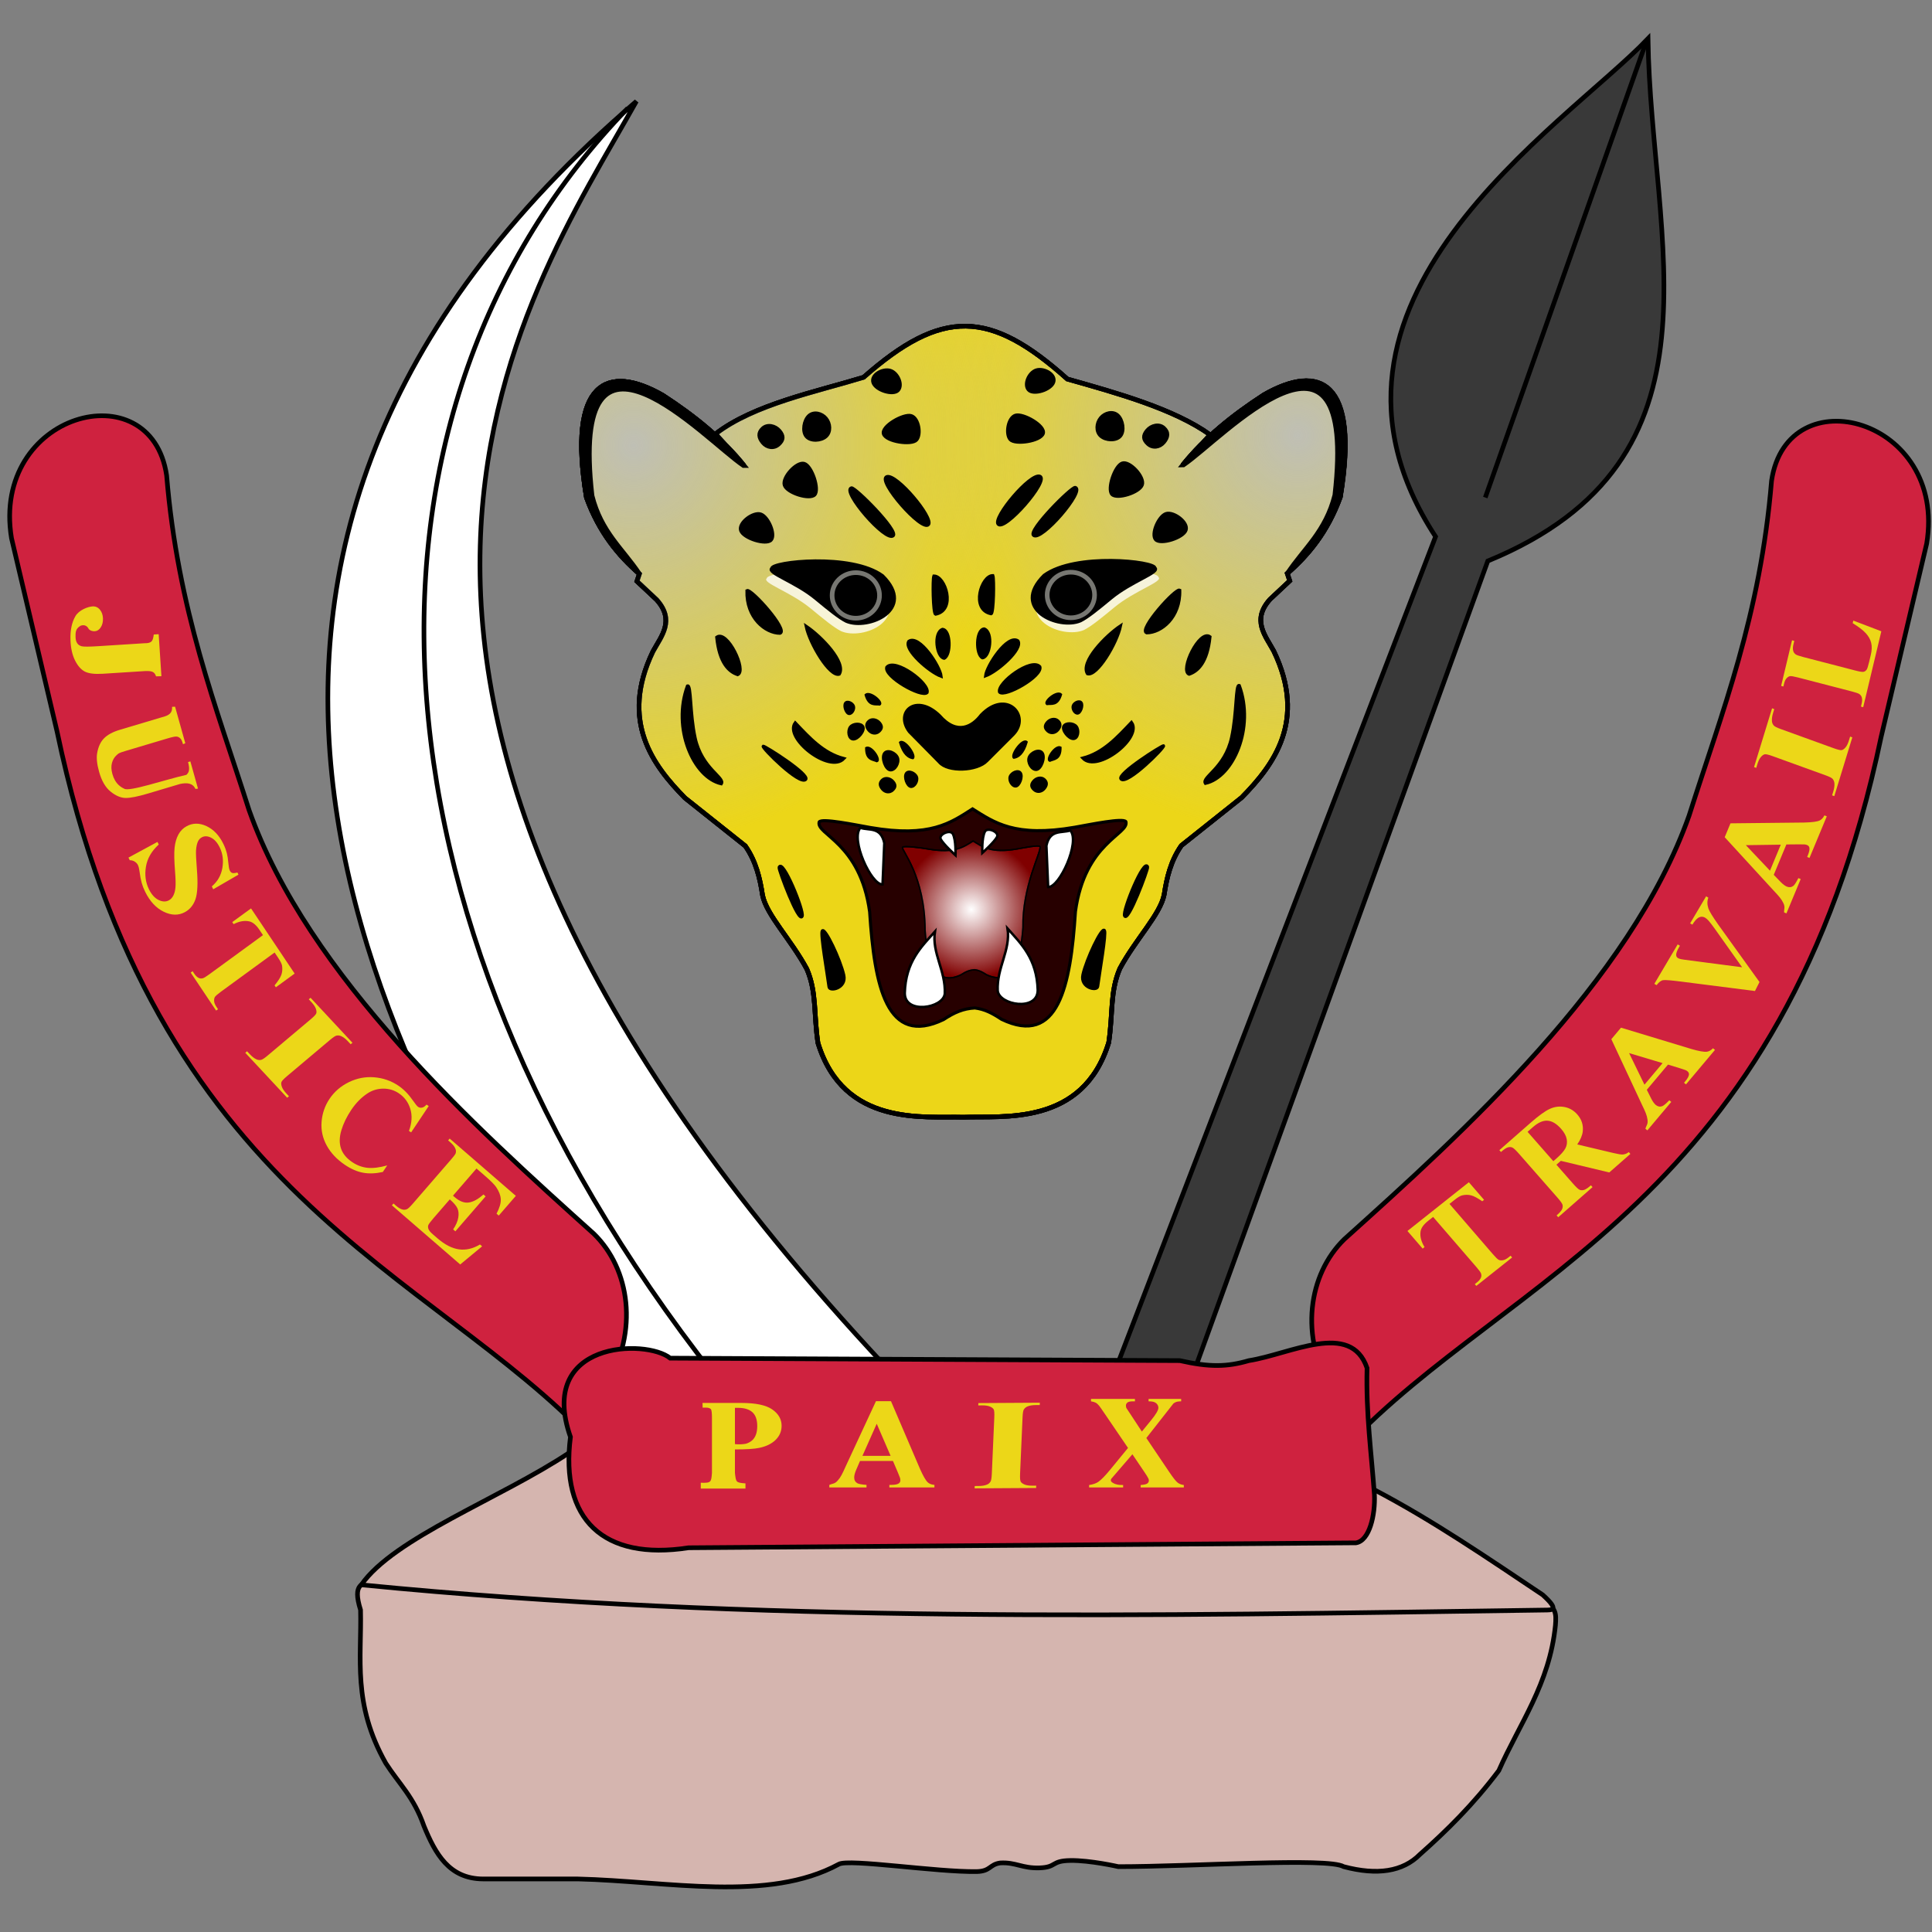 <svg width="300" height="300" viewBox="0 0 300 300" fill="none" xmlns="http://www.w3.org/2000/svg">
<rect x="0" y="0" width="300" height="300" fill="#808080" stroke="none"/>
<path fill-rule="evenodd" clip-rule="evenodd" d="M172.625 214.187L222.914 83.326C199.153 46.916 242.952 19.577 255.9 6C256.331 37.588 269.356 71.345 231.025 87.112L183.981 216.89L172.625 214.187Z" fill="#393939" stroke="black" stroke-width="0.721"/>
<path fill-rule="evenodd" clip-rule="evenodd" d="M57.8 245.307C74.72 243.618 90.849 244.299 107.316 243.969C120.763 243.481 134.209 245.931 147.656 247.028C159.891 247.881 172.127 246.402 184.363 246.072L216.481 247.792L238.467 248.748C241.823 248.958 241.649 250.68 241.526 252.381C240.603 261.508 235.943 267.645 232.732 274.94C228.801 280.165 224.679 284.236 220.496 287.941C217.831 290.635 213.857 291.236 208.643 289.852C206.21 288.4 185.318 289.852 173.656 289.852C173.656 289.852 169.259 288.849 166.2 288.897C163.141 288.944 164.145 289.948 161.421 290.044C158.696 290.139 157.74 289.136 155.303 289.279C153.63 289.518 153.821 290.569 151.67 290.617C145.468 290.724 131.793 288.593 130.258 289.47C119.258 295.448 103.767 292.098 89.727 291.764H75.006C69.719 291.73 67.603 287.844 65.83 283.543C64.271 279.044 61.914 276.936 59.903 273.793C54.702 264.561 56.168 257.551 55.984 249.991C54.672 245.806 56.362 245.977 57.8 245.307Z" fill="#D5B5AF" stroke="black" stroke-width="0.721"/>
<path fill-rule="evenodd" clip-rule="evenodd" d="M56.102 246.091C61.168 238.803 77.683 232.687 88.344 225.61L213.323 231.288C222.559 236.123 231.007 241.944 239.549 247.645C242.271 250.109 240.948 249.998 239.82 250.011C178.58 250.897 117.341 252.135 56.102 246.091Z" fill="#D5B5AF" stroke="black" stroke-width="0.721"/>
<path fill-rule="evenodd" clip-rule="evenodd" d="M139.913 214.728C37.428 106.96 81.764 46.297 98.817 15.733C17.342 85.629 55.573 164.469 97.735 222.839L139.913 214.728Z" fill="white" stroke="black" stroke-width="0.721"/>
<path d="M97.468 16.815C52.703 63.015 53.896 140.972 110.987 213.646" stroke="black" stroke-width="0.721"/>
<path fill-rule="evenodd" clip-rule="evenodd" d="M94.126 215.1C99.224 206.716 97.81 197.039 92.214 191.585C73.891 175.108 47.827 151.622 38.683 125.818C33.562 109.699 27.61 94.769 25.873 73.817C23.452 57.438 -1.42 64.099 1.785 83.567L8.858 113.583C24.056 186.062 66.841 197.124 91.831 223.703L94.126 215.1Z" fill="#CF223F" stroke="black" stroke-width="0.721"/>
<path d="M24.64 98.478L25.064 105.001L24.233 105.023C23.989 104.301 23.597 104.171 22.562 104.201L15.995 104.619C14.71 104.7 13.769 104.588 13.173 104.281C12.577 103.973 12.068 103.393 11.644 102.539C11.221 101.686 10.987 100.641 10.943 99.405C10.89 97.895 11.143 96.655 11.704 95.686C12.264 94.717 13.647 94.209 14.366 94.163C14.827 94.134 15.208 94.3 15.508 94.662C15.809 95.023 15.969 95.477 15.988 96.025C16.007 96.563 15.895 97.024 15.65 97.407C15.406 97.79 15.096 97.993 14.72 98.017C14.536 98.029 14.373 98.008 14.233 97.955C14.165 97.924 13.892 97.881 13.718 97.57C13.321 96.857 12.563 97.095 12.393 97.242C11.738 97.669 11.716 98.202 11.73 98.943C11.743 99.323 11.827 99.632 11.981 99.87C12.135 100.108 12.367 100.268 12.677 100.35C12.987 100.432 13.841 100.428 15.239 100.339L22.409 99.883C23.622 99.901 23.747 99.492 23.875 98.525L24.64 98.478Z" fill="#ECD718"/>
<path d="M27.187 109.737L28.773 115.409L28.418 115.56C28.27 115.031 28.163 114.827 28 114.662C27.838 114.496 27.651 114.399 27.44 114.372C27.228 114.344 26.747 114.442 25.995 114.667L19.537 116.593C18.357 116.945 18.414 116.984 18.083 117.282C17.752 117.58 17.518 117.978 17.384 118.475C17.249 118.973 17.271 119.543 17.451 120.186C17.657 120.923 17.993 121.503 18.459 121.926C18.707 122.152 18.979 122.33 19.276 122.461C19.965 123.019 25.721 121.032 28.944 120.318C29.161 120.115 29.291 119.902 29.334 119.679C29.399 119.333 29.355 118.885 29.201 118.336L29.561 118.229L30.744 122.458L30.348 122.504C29.939 121.606 29.064 121.5 27.969 121.73L22.96 123.224C21.411 123.686 20.263 123.914 19.516 123.908C18.77 123.902 17.994 123.577 17.189 122.932C16.383 122.287 15.783 121.258 15.388 119.844C15.058 118.666 14.956 117.709 15.081 116.975C15.251 115.974 15.609 115.196 16.157 114.641C16.704 114.086 17.525 113.645 18.621 113.318L25.079 111.392C26.311 111.094 26.781 110.689 26.721 109.755L27.187 109.737Z" fill="#ECD718"/>
<path d="M37.029 135.815L33.112 138.087L32.892 137.637C33.784 136.885 34.33 135.93 34.529 134.771C34.729 133.612 34.591 132.55 34.117 131.584C33.751 130.837 33.301 130.333 32.768 130.071C32.235 129.808 31.76 129.79 31.344 130.015C31.08 130.158 30.883 130.362 30.754 130.626C30.582 130.988 30.477 131.475 30.437 132.09C30.412 132.538 30.459 133.518 30.576 135.028C30.745 137.141 30.674 138.666 30.362 139.604C30.047 140.534 29.496 141.211 28.71 141.636C27.714 142.176 26.618 142.155 25.424 141.575C24.23 140.994 23.267 139.957 22.535 138.464C22.305 137.996 22.125 137.533 21.997 137.074C21.869 136.616 21.756 136.015 21.658 135.272C21.603 134.857 21.52 134.536 21.408 134.309C21.315 134.119 21.157 133.95 20.936 133.801C20.715 133.652 20.451 133.577 20.146 133.575L19.947 133.169L24.45 130.732L24.649 131.138C23.541 132.146 22.879 133.289 22.664 134.567C22.45 135.846 22.602 137.015 23.123 138.076C23.525 138.896 24.025 139.452 24.621 139.745C25.218 140.038 25.753 140.056 26.228 139.799C26.509 139.647 26.736 139.406 26.909 139.076C27.081 138.747 27.192 138.328 27.243 137.819C27.294 137.31 27.273 136.469 27.18 135.297C27.049 133.655 27.026 132.436 27.11 131.64C27.195 130.844 27.39 130.162 27.698 129.593C28.004 129.024 28.436 128.588 28.993 128.287C29.943 127.773 30.966 127.77 32.062 128.279C33.157 128.788 34.03 129.705 34.68 131.029C34.917 131.512 35.1 132.006 35.229 132.51C35.327 132.892 35.402 133.382 35.454 133.979C35.506 134.576 35.58 134.973 35.677 135.171C35.771 135.361 35.891 135.486 36.039 135.545C36.187 135.604 36.462 135.584 36.867 135.485L37.029 135.815Z" fill="#ECD718"/>
<path d="M45.751 151.177L42.835 153.306L42.635 153.006C43.189 152.338 43.541 151.788 43.691 151.358C43.84 150.927 43.876 150.46 43.799 149.955C43.753 149.675 43.555 149.272 43.203 148.746L42.641 147.907L34.33 153.975C33.779 154.377 33.456 154.66 33.361 154.824C33.266 154.988 33.229 155.201 33.25 155.462C33.27 155.723 33.388 156.014 33.603 156.335L33.853 156.709L33.559 156.924L29.613 151.025L29.907 150.81L30.157 151.184C30.375 151.511 30.607 151.733 30.852 151.852C31.022 151.941 31.225 151.962 31.461 151.914C31.629 151.882 31.983 151.669 32.523 151.274L40.834 145.207L40.29 144.392C39.782 143.633 39.26 143.194 38.723 143.075C37.971 142.907 37.156 143.049 36.276 143.501L36.064 143.186L38.98 141.057L45.751 151.177Z" fill="#ECD718"/>
<path d="M44.868 170.224L44.592 170.457L38.086 163.473L38.363 163.24L38.776 163.683C39.137 164.071 39.48 164.338 39.805 164.487C40.033 164.599 40.275 164.629 40.53 164.578C40.717 164.55 41.065 164.322 41.573 163.893L48.241 158.277C48.759 157.84 49.05 157.531 49.112 157.35C49.174 157.169 49.151 156.927 49.044 156.625C48.936 156.323 48.708 155.985 48.359 155.611L47.946 155.168L48.223 154.935L54.728 161.919L54.452 162.152L54.039 161.708C53.678 161.321 53.335 161.053 53.01 160.905C52.781 160.793 52.536 160.759 52.275 160.803C52.088 160.832 51.74 161.06 51.232 161.488L44.565 167.105C44.046 167.541 43.757 167.852 43.698 168.037C43.639 168.221 43.663 168.464 43.771 168.766C43.879 169.068 44.107 169.406 44.456 169.781L44.868 170.224Z" fill="#ECD718"/>
<path d="M66.571 171.749L63.84 175.837L63.502 175.61C63.96 174.372 64.032 173.236 63.718 172.202C63.404 171.168 62.808 170.356 61.93 169.766C61.196 169.273 60.381 169.032 59.486 169.044C58.59 169.056 57.773 169.309 57.032 169.803C56.083 170.434 55.251 171.286 54.534 172.358C53.829 173.414 53.32 174.464 53.007 175.51C52.694 176.555 52.672 177.49 52.942 178.314C53.212 179.138 53.798 179.853 54.7 180.459C55.44 180.956 56.226 181.248 57.058 181.337C57.891 181.426 58.913 181.302 60.126 180.966L59.446 181.983C58.326 182.231 57.306 182.27 56.385 182.101C55.464 181.932 54.526 181.527 53.573 180.886C52.319 180.044 51.373 179.043 50.736 177.884C50.099 176.726 49.832 175.496 49.935 174.196C50.037 172.895 50.445 171.712 51.157 170.645C51.909 169.52 52.915 168.65 54.175 168.035C55.436 167.42 56.751 167.169 58.12 167.282C59.488 167.395 60.733 167.828 61.855 168.581C62.681 169.136 63.434 169.902 64.112 170.879C64.505 171.445 64.773 171.776 64.918 171.873C65.103 171.998 65.308 172.037 65.535 171.992C65.762 171.947 65.995 171.79 66.233 171.522L66.571 171.749Z" fill="#ECD718"/>
<path d="M73.991 181.446L70.338 185.665L70.582 185.876C71.361 186.55 72.103 186.832 72.811 186.722C73.518 186.613 74.268 186.197 75.062 185.476L75.406 185.773L70.707 191.2L70.364 190.902C70.803 190.248 71.07 189.632 71.164 189.054C71.258 188.476 71.207 187.989 71.012 187.592C70.817 187.196 70.427 186.744 69.842 186.238L67.314 189.157C66.82 189.728 66.546 190.102 66.493 190.279C66.44 190.456 66.457 190.653 66.543 190.87C66.629 191.088 66.847 191.348 67.197 191.651L67.93 192.286C69.077 193.278 70.189 193.849 71.269 193.999C72.347 194.149 73.435 193.896 74.531 193.24L74.865 193.53L71.461 196.346L60.855 187.162L61.1 186.879L61.507 187.232C61.863 187.54 62.196 187.735 62.505 187.816C62.724 187.88 62.951 187.862 63.185 187.762C63.357 187.698 63.669 187.405 64.118 186.886L70.021 180.068C70.427 179.599 70.661 179.298 70.724 179.165C70.818 178.935 70.826 178.701 70.746 178.463C70.641 178.122 70.389 177.779 69.99 177.434L69.583 177.081L69.828 176.798L80.1 185.692L77.446 188.757L77.102 188.459C77.576 187.559 77.795 186.808 77.761 186.208C77.727 185.608 77.486 184.98 77.039 184.326C76.781 183.942 76.187 183.347 75.258 182.543L73.991 181.446Z" fill="#ECD718"/>
<path fill-rule="evenodd" clip-rule="evenodd" d="M206.834 215.94C201.736 207.555 203.15 197.879 208.746 192.425C227.068 175.948 253.133 152.462 262.277 126.658C267.397 110.539 273.349 95.609 275.086 74.656C277.507 58.277 302.38 64.939 299.175 84.407L292.101 114.422C276.904 186.902 234.118 197.964 209.128 224.543L206.834 215.94Z" fill="#CF223F" stroke="black" stroke-width="0.721"/>
<path d="M228.083 183.576L230.442 186.309L230.16 186.533C229.449 186.035 228.872 185.729 228.431 185.615C227.989 185.501 227.521 185.503 227.024 185.621C226.749 185.69 226.363 185.92 225.867 186.314L225.077 186.942L231.8 194.732C232.246 195.248 232.554 195.547 232.726 195.629C232.897 195.71 233.112 195.73 233.37 195.688C233.629 195.646 233.909 195.505 234.212 195.264L234.564 194.985L234.802 195.26L229.244 199.674L229.006 199.398L229.358 199.118C229.666 198.874 229.869 198.625 229.967 198.371C230.043 198.194 230.047 197.99 229.979 197.759C229.934 197.594 229.693 197.259 229.256 196.752L222.532 188.962L221.765 189.571C221.05 190.139 220.655 190.695 220.58 191.24C220.473 192.003 220.681 192.804 221.203 193.645L220.906 193.881L218.547 191.147L228.083 183.576Z" fill="#ECD718"/>
<path d="M277.388 131.128L275.427 135.845L276.494 136.947C276.85 137.311 277.17 137.552 277.452 137.669C277.827 137.825 278.165 137.789 278.468 137.56C278.647 137.427 278.907 137.023 279.249 136.349L279.613 136.5L277.398 141.829L277.033 141.678C277.01 141.119 277.233 140.896 276.929 140.248C276.625 139.6 276.219 139.144 275.39 138.268L267.812 130.003L268.709 127.846L280.121 127.724C281.349 127.696 282.159 127.59 282.551 127.407C282.848 127.268 283.097 127.002 283.299 126.609L283.663 126.76L280.977 133.221L280.613 133.069L280.723 132.803C280.939 132.285 281.018 131.89 280.961 131.62C280.916 131.432 280.795 131.297 280.598 131.215C280.48 131.166 280.35 131.135 280.209 131.123C280.145 131.111 279.857 131.107 279.348 131.111L277.388 131.128ZM276.52 131.16L271.094 131.237L274.842 135.198L276.52 131.16Z" fill="#ECD718"/>
<path d="M259.004 165.311L255.716 169.222L256.403 170.594C256.634 171.048 256.867 171.374 257.101 171.57C257.411 171.831 257.745 171.898 258.102 171.771C258.313 171.697 258.682 171.39 259.211 170.85L259.513 171.104L255.8 175.522L255.498 175.268C255.643 174.728 255.922 174.582 255.827 173.873C255.732 173.164 255.482 172.607 254.954 171.522L250.207 161.364L251.709 159.576L262.631 162.885C263.812 163.227 264.616 163.369 265.045 163.312C265.37 163.269 265.687 163.09 265.998 162.775L266.3 163.029L261.798 168.385L261.496 168.131L261.682 167.911C262.043 167.481 262.237 167.128 262.264 166.853C262.277 166.66 262.202 166.495 262.039 166.358C261.941 166.276 261.827 166.207 261.696 166.153C261.638 166.123 261.365 166.033 260.878 165.883L259.004 165.311ZM258.166 165.081L252.967 163.526L255.352 168.429L258.166 165.081Z" fill="#ECD718"/>
<path d="M272.707 119.235L272.367 119.112L275.166 109.987L275.506 110.11L275.328 110.689C275.173 111.195 275.112 111.626 275.146 111.981C275.163 112.236 275.258 112.46 275.429 112.656C275.547 112.804 275.919 112.991 276.544 113.217L284.741 116.186C285.378 116.417 285.791 116.514 285.979 116.477C286.167 116.44 286.365 116.3 286.573 116.056C286.78 115.812 286.959 115.445 287.109 114.956L287.287 114.377L287.627 114.5L284.828 123.625L284.488 123.502L284.666 122.923C284.821 122.416 284.882 121.986 284.848 121.63C284.83 121.376 284.737 121.147 284.568 120.943C284.45 120.795 284.079 120.608 283.454 120.382L275.257 117.413C274.62 117.182 274.207 117.087 274.017 117.128C273.827 117.169 273.629 117.312 273.421 117.556C273.214 117.8 273.035 118.167 272.885 118.656L272.707 119.235Z" fill="#ECD718"/>
<path d="M241.681 180.856L244.242 183.775C244.737 184.338 245.082 184.662 245.279 184.748C245.477 184.833 245.7 184.843 245.951 184.777C246.201 184.711 246.565 184.47 247.041 184.052L247.291 184.336L241.959 189.013L241.71 188.729C242.191 188.307 242.479 187.976 242.571 187.735C242.664 187.495 242.683 187.273 242.626 187.069C242.569 186.865 242.294 186.481 241.799 185.918L235.869 179.158C235.374 178.595 235.029 178.27 234.831 178.185C234.634 178.1 234.41 178.09 234.16 178.156C233.909 178.222 233.546 178.463 233.07 178.881L232.82 178.597L237.66 174.351C238.92 173.246 239.918 172.524 240.654 172.186C241.391 171.848 242.149 171.751 242.929 171.896C243.709 172.041 244.375 172.429 244.928 173.059C245.602 173.827 245.882 174.705 245.77 175.692C245.695 176.319 245.41 176.991 244.914 177.707L250.512 179.036C251.239 179.204 251.722 179.284 251.959 179.275C252.308 179.25 252.628 179.123 252.918 178.896L253.167 179.18L249.887 182.058L242.365 180.256L241.681 180.856ZM237.199 175.747L241.203 180.31L241.641 179.926C242.352 179.302 242.828 178.769 243.066 178.328C243.305 177.888 243.376 177.409 243.28 176.89C243.183 176.372 242.895 175.839 242.414 175.291C241.718 174.498 241.017 174.074 240.314 174.021C239.61 173.968 238.846 174.303 238.021 175.026L237.199 175.747Z" fill="#ECD718"/>
<path d="M264.924 139.182L265.272 139.389C265.073 139.898 265.076 140.459 265.281 141.073C265.439 141.522 265.945 142.351 266.798 143.56L273.214 152.487L272.511 153.884L261.024 152.418C259.487 152.221 258.559 152.148 258.24 152.201C257.92 152.254 257.585 152.512 257.235 152.974L256.887 152.768L260.51 146.644L260.858 146.85L260.735 147.058C260.409 147.61 260.255 148.028 260.274 148.311C260.283 148.511 260.378 148.665 260.56 148.773C260.673 148.84 260.822 148.894 261.005 148.934C261.189 148.975 261.702 149.05 262.545 149.158L270.515 150.198L266.347 144.323C265.841 143.617 265.492 143.16 265.3 142.954C265.109 142.747 264.931 142.595 264.768 142.499C264.579 142.387 264.383 142.339 264.179 142.354C263.975 142.369 263.778 142.452 263.588 142.602C263.321 142.809 263.056 143.135 262.792 143.581L262.444 143.375L264.924 139.182Z" fill="#ECD718"/>
<path d="M287.78 96.365L292.133 98.025L289.316 109.812L288.969 109.722L289.074 109.281C289.166 108.896 289.174 108.569 289.099 108.3C289.052 108.107 288.933 107.938 288.741 107.791C288.608 107.68 288.222 107.542 287.583 107.376L279.201 105.202C278.55 105.033 278.134 104.963 277.954 104.993C277.774 105.022 277.597 105.131 277.422 105.318C277.248 105.505 277.116 105.784 277.027 106.156L276.922 106.597L276.574 106.506L278.266 99.428L278.614 99.519L278.475 100.096C278.383 100.481 278.375 100.808 278.451 101.078C278.498 101.27 278.616 101.443 278.806 101.596C278.939 101.707 279.325 101.845 279.964 102.011L288.083 104.117C288.734 104.286 289.159 104.354 289.356 104.322C289.553 104.29 289.723 104.171 289.865 103.966C289.961 103.817 290.083 103.43 290.233 102.803L290.497 101.697C290.666 100.992 290.687 100.374 290.561 99.842C290.436 99.311 290.157 98.807 289.725 98.331C289.293 97.855 288.613 97.334 287.684 96.767L287.78 96.365Z" fill="#ECD718"/>
<path fill-rule="evenodd" clip-rule="evenodd" d="M88.579 223.13C83.35 208.225 100.293 207.873 104.065 210.894L183.214 211.277C187.788 212.307 190.517 212.272 193.92 211.277C200.333 210.285 209.748 205.027 212.274 212.424C212.092 219.551 212.952 225.638 213.421 232.116C213.56 235.227 212.658 239.249 210.553 239.572L106.932 240.336C93.64 242.389 86.958 235.901 88.579 223.13Z" fill="#CF223F" stroke="black" stroke-width="0.721"/>
<path d="M114.12 228.724C114.294 230.178 114.253 230.22 115.755 230.341V231.141H108.816V230.24C110.45 230.293 110.433 230.148 110.553 228.724V220.164C110.553 219.451 110.502 219.002 110.399 218.817C110.047 218.503 109.58 218.584 109.104 218.581L109.088 217.849H115.145C117.364 217.85 118.955 218.187 119.92 218.861C120.885 219.535 121.367 220.378 121.367 221.39C121.367 222.246 121.056 222.979 120.433 223.588C119.81 224.198 118.951 224.613 117.857 224.833C117.121 224.989 115.875 225.067 114.12 225.067V228.724ZM114.12 218.608V224.241C114.696 224.306 115.258 224.288 115.822 224.182C116.222 224.065 116.558 223.879 116.832 223.622C117.333 223.152 117.584 222.424 117.584 221.439C117.584 220.46 117.333 219.743 116.832 219.289C116.33 218.835 115.582 218.608 114.587 218.608H114.12Z" fill="#ECD718"/>
<path d="M138.655 226.852H133.546L132.938 228.259C132.739 228.729 132.639 229.116 132.639 229.422C132.639 229.827 132.803 230.126 133.13 230.318C133.322 230.432 133.795 230.517 134.549 230.574V230.969H128.777V230.574C129.284 230.338 129.576 230.458 130.057 229.929C130.539 229.399 130.804 228.85 131.294 227.747L136.017 217.578L138.352 217.577L142.847 228.067C143.344 229.191 143.753 229.898 144.073 230.19C144.315 230.41 144.656 230.538 145.097 230.574V230.969H138.1V230.574H138.388C138.95 230.574 139.345 230.496 139.572 230.339C139.729 230.226 139.807 230.062 139.807 229.849C139.807 229.721 139.786 229.589 139.743 229.454C139.729 229.39 139.622 229.123 139.423 228.654L138.655 226.852ZM138.292 226.062L136.138 221.081L133.919 226.062H138.292Z" fill="#ECD718"/>
<path d="M178.002 223.294L181.534 228.536C182.162 229.468 182.61 230.034 182.877 230.234C183.144 230.433 183.46 230.553 183.825 230.593V230.969H177.125V230.593C177.659 230.553 178.003 230.472 178.159 230.35C178.314 230.229 178.392 230.08 178.392 229.904C178.392 229.783 178.368 229.674 178.321 229.58C178.226 229.377 177.99 228.999 177.611 228.445L175.838 225.82L172.563 229.62C172.408 229.87 172.502 230.085 172.807 230.263C173.059 230.411 173.209 230.458 173.526 230.533C173.668 230.573 173.959 230.593 174.398 230.593V230.969H169.117V230.593C169.719 230.506 170.192 230.343 170.536 230.107C170.989 229.796 171.621 229.147 172.432 228.161L175.158 224.836L171.661 219.697C171.087 218.852 170.759 218.383 170.678 218.288C170.496 218.065 170.317 217.906 170.141 217.812C169.965 217.717 169.722 217.646 169.411 217.599V217.224H176.233V217.599H175.888C175.496 217.599 175.223 217.661 175.067 217.786C174.912 217.911 174.834 218.069 174.834 218.258C174.834 218.406 174.858 218.535 174.905 218.643L175.604 219.697L177.307 222.292L178.757 220.518C179.5 219.606 179.872 218.967 179.872 218.602C179.872 218.42 179.819 218.251 179.715 218.096C179.61 217.94 179.459 217.819 179.263 217.731C179.068 217.643 178.763 217.599 178.351 217.599V217.224H183.409V217.599C183.01 217.606 182.642 217.607 182.207 217.937L178.002 223.294Z" fill="#ECD718"/>
<path d="M160.9 230.691L160.884 231.052L151.34 231.11L151.356 230.749L151.961 230.745C152.491 230.742 152.92 230.671 153.249 230.532C153.487 230.44 153.673 230.282 153.808 230.06C153.914 229.903 153.981 229.493 154.01 228.829L154.393 220.119C154.423 219.442 154.392 219.02 154.301 218.851C154.209 218.682 154.016 218.535 153.721 218.41C153.426 218.285 153.023 218.224 152.511 218.227L151.905 218.231L151.921 217.87L161.466 217.812L161.45 218.173L160.844 218.177C160.314 218.18 159.885 218.251 159.556 218.39C159.319 218.482 159.128 218.64 158.984 218.862C158.878 219.019 158.811 219.429 158.781 220.093L158.399 228.803C158.369 229.48 158.402 229.902 158.498 230.071C158.594 230.24 158.789 230.387 159.084 230.512C159.379 230.637 159.783 230.698 160.294 230.695L160.9 230.691Z" fill="#ECD718"/>
<path fill-rule="evenodd" clip-rule="evenodd" d="M183.634 72.219C187.002 68.04 191.248 64.57 196.252 61.322C204.846 56.404 211.11 59.048 208.105 77.19C206.121 82.652 203.103 86.239 199.885 89.043L200.267 90.19L197.208 93.058C194.318 96.278 196.47 98.688 197.782 101.088C202.997 111.936 197.738 118.819 192.811 123.838L183.443 131.295C181.776 133.689 181.173 136.296 180.766 138.942C180.148 142.02 176.36 145.807 173.884 150.413C172.331 154.041 172.843 157.355 172.163 161.884C168.137 174.965 155.658 173.227 149.587 173.484C143.515 173.295 131.036 175.032 127.01 161.951C126.33 157.422 126.842 154.108 125.289 150.48C122.813 145.874 119.025 142.088 118.407 139.009C118 136.363 117.397 133.756 115.73 131.362L106.362 123.906C101.435 118.886 96.176 112.003 101.392 101.155C102.703 98.755 104.855 96.346 101.965 93.126L98.906 90.258L99.288 89.111C96.07 86.306 93.052 82.72 91.068 77.257C88.063 59.116 94.327 56.472 102.921 61.389C107.925 64.637 112.171 68.107 115.539 72.287L111.118 67.374C117.05 62.782 126.819 60.818 134.1 58.587C146.298 47.841 153.708 48.075 165.734 58.857C173.389 61.023 182.248 63.465 187.904 67.509L183.634 72.219Z" fill="#ECD618" stroke="black" stroke-width="0.721"/>
<path fill-rule="evenodd" clip-rule="evenodd" d="M183.634 72.219C187.002 68.04 191.248 64.57 196.252 61.322C204.846 56.405 211.11 59.048 208.105 77.19C206.121 82.653 203.103 86.239 199.885 89.043L200.267 90.191L197.208 93.058C194.318 96.279 196.47 98.688 197.782 101.088C202.997 111.936 197.738 118.819 192.811 123.839L183.443 131.295C181.776 133.689 181.173 136.296 180.766 138.942C180.148 142.021 176.36 145.807 173.884 150.413C172.331 154.041 172.843 157.355 172.163 161.884C168.137 174.965 155.658 173.227 149.587 173.484C143.515 173.295 131.036 175.033 127.01 161.951C126.33 157.423 126.842 154.108 125.289 150.48C122.813 145.875 119.025 142.088 118.407 139.009C118 136.363 117.397 133.756 115.73 131.362L106.362 123.906C101.435 118.887 96.176 112.004 101.392 101.155C102.703 98.755 104.855 96.346 101.965 93.126L98.906 90.258L99.288 89.111C96.07 86.306 93.052 82.72 91.068 77.258C88.063 59.116 94.327 56.472 102.921 61.389C107.925 64.638 112.171 68.108 115.539 72.287L111.118 67.374C117.05 62.783 126.819 60.818 134.1 58.587C146.298 47.841 153.708 48.075 165.734 58.857C173.389 61.023 182.248 63.465 187.904 67.509L183.634 72.219Z" fill="url(#paint0_radial_164_1552)" stroke="black" stroke-width="0.721"/>
<path fill-rule="evenodd" clip-rule="evenodd" d="M183.634 72.219C187.002 68.04 191.248 64.57 196.252 61.322C204.846 56.405 211.11 59.048 208.105 77.19C206.121 82.653 203.103 86.239 199.885 89.043L200.267 90.191L197.208 93.058C194.318 96.279 196.47 98.688 197.782 101.088C202.997 111.936 197.738 118.819 192.811 123.839L183.443 131.295C181.776 133.689 181.173 136.296 180.766 138.942C180.148 142.021 176.36 145.807 173.884 150.413C172.331 154.041 172.843 157.355 172.163 161.884C168.137 174.965 155.658 173.227 149.587 173.484C143.515 173.295 131.036 175.033 127.01 161.951C126.33 157.423 126.842 154.108 125.289 150.48C122.813 145.875 119.025 142.088 118.407 139.009C118 136.363 117.397 133.756 115.73 131.362L106.362 123.906C101.435 118.887 96.176 112.004 101.392 101.155C102.703 98.755 104.855 96.346 101.965 93.126L98.906 90.258L99.288 89.111C96.07 86.306 93.052 82.72 91.068 77.258C88.063 59.116 94.327 56.472 102.921 61.389C107.925 64.638 112.171 68.108 115.539 72.287L111.118 67.374C117.05 62.783 126.819 60.818 134.1 58.587C146.298 47.841 153.708 48.075 165.734 58.857C173.389 61.023 182.248 63.465 187.904 67.509L183.634 72.219Z" fill="url(#paint1_radial_164_1552)" stroke="black" stroke-width="0.721"/>
<path fill-rule="evenodd" clip-rule="evenodd" d="M119.068 89.801C119.043 88.776 131.392 87.376 136.274 90.948C141.595 96.209 134.04 99.47 130.634 98.022C129.514 97.462 127.998 96.228 125.892 94.487C122.726 91.871 118.227 90.488 119.068 89.801Z" fill="white" fill-opacity="0.777"/>
<path fill-rule="evenodd" clip-rule="evenodd" d="M119.845 88.25C119.82 87.225 132.17 85.825 137.051 89.397C142.373 94.659 134.818 97.919 131.412 96.471C130.291 95.911 128.775 94.677 126.669 92.937C123.503 90.32 119.004 88.938 119.845 88.25Z" fill="black" stroke="black" stroke-width="0.481"/>
<path d="M136.571 92.457C136.572 92.921 136.477 93.381 136.292 93.811C136.107 94.24 135.836 94.63 135.494 94.959C135.152 95.287 134.747 95.548 134.3 95.726C133.853 95.904 133.375 95.995 132.891 95.995C132.408 95.995 131.929 95.904 131.482 95.726C131.036 95.548 130.63 95.287 130.288 94.959C129.946 94.63 129.675 94.24 129.491 93.811C129.306 93.381 129.211 92.921 129.211 92.457C129.211 91.992 129.306 91.532 129.491 91.103C129.675 90.673 129.946 90.283 130.288 89.954C130.63 89.626 131.036 89.365 131.482 89.187C131.929 89.009 132.408 88.918 132.891 88.918C133.375 88.918 133.853 89.009 134.3 89.187C134.747 89.365 135.152 89.626 135.494 89.954C135.836 90.283 136.107 90.673 136.292 91.103C136.477 91.532 136.572 91.992 136.571 92.457Z" fill="black" stroke="#777772" stroke-width="0.721"/>
<path fill-rule="evenodd" clip-rule="evenodd" d="M151.376 156.515C152.932 156.719 154.062 157.315 155.522 158.277C164.331 162.514 166.243 153.176 166.993 141.548C168.459 130.778 175.346 129.564 174.832 127.592C174.429 126.966 169.387 128.01 166.898 128.452C157.59 130.065 154.38 127.715 151.016 125.605C147.651 127.757 144.441 130.107 135.133 128.494C132.644 128.052 127.602 127.008 127.199 127.634C126.685 129.605 133.572 130.82 135.038 141.59C135.788 153.218 137.7 162.556 146.509 158.319C148.194 157.209 149.564 156.615 151.376 156.515Z" fill="#270000" stroke="black" stroke-width="0.481"/>
<path fill-rule="evenodd" clip-rule="evenodd" d="M151.354 150.575C152.033 150.663 152.526 150.923 153.163 151.343C157.007 153.192 158.511 149.117 158.838 144.043C158.713 137.623 161.719 132.313 161.494 131.452C161.318 131.179 159.022 131.635 157.936 131.828C153.874 132.532 152.569 131.506 151.101 130.586C149.632 131.525 148.232 132.55 144.17 131.846C143.084 131.653 140.31 131.293 140.134 131.566C139.972 132.055 143.629 136.034 143.65 144.444C143.978 149.518 145.386 153.211 149.23 151.361C149.965 150.877 150.563 150.618 151.354 150.575Z" fill="#800000" stroke="black" stroke-width="0.21"/>
<path fill-rule="evenodd" clip-rule="evenodd" d="M162.484 131.317C163.032 128.73 164.834 129.405 166.202 128.951C167.77 130.716 164.51 137.86 162.755 137.738L162.484 131.317Z" fill="white" stroke="black" stroke-width="0.384"/>
<path fill-rule="evenodd" clip-rule="evenodd" d="M137.312 130.911C136.764 128.324 134.962 128.998 133.594 128.545C132.026 130.31 135.287 137.454 137.042 137.332L137.312 130.911Z" fill="white" stroke="black" stroke-width="0.384"/>
<path fill-rule="evenodd" clip-rule="evenodd" d="M145.005 89.446C146.79 89.409 148.506 94.744 145.271 95.371C144.878 95.23 144.798 89.975 145.005 89.446Z" fill="black" stroke="black" stroke-width="0.481"/>
<path fill-rule="evenodd" clip-rule="evenodd" d="M136.966 121.067C136.458 121.53 136.524 122.038 136.966 122.567C137.407 123.097 138.135 123.207 138.642 122.744C139.15 122.281 139.172 121.861 138.731 121.332C138.289 120.802 137.473 120.604 136.966 121.067Z" fill="black" stroke="black" stroke-width="0.314"/>
<path fill-rule="evenodd" clip-rule="evenodd" d="M134.864 111.942C134.357 112.405 134.423 112.912 134.864 113.442C135.305 113.972 136.033 114.082 136.541 113.619C137.048 113.155 137.07 112.736 136.629 112.206C136.188 111.677 135.371 111.478 134.864 111.942Z" fill="black" stroke="black" stroke-width="0.314"/>
<path fill-rule="evenodd" clip-rule="evenodd" d="M139.703 115.272C140.382 114.547 142.425 117.384 141.761 117.785C141.066 117.682 140.236 117.151 139.703 115.272Z" fill="black" stroke="black" stroke-width="0.234"/>
<path fill-rule="evenodd" clip-rule="evenodd" d="M134.355 107.881C135.034 107.157 137.28 109.048 136.616 109.448C135.921 109.345 134.888 109.761 134.355 107.881Z" fill="black" stroke="black" stroke-width="0.234"/>
<path fill-rule="evenodd" clip-rule="evenodd" d="M139.437 117.665C139.152 116.861 137.779 116.237 137.278 116.963C136.778 117.689 137.447 119.542 138.232 119.62C139.018 119.697 139.722 118.468 139.437 117.665Z" fill="black" stroke="black" stroke-width="0.33"/>
<path fill-rule="evenodd" clip-rule="evenodd" d="M142.415 120.627C142.182 119.971 141.061 119.461 140.653 120.054C140.244 120.647 140.79 122.16 141.432 122.223C142.073 122.286 142.648 121.283 142.415 120.627Z" fill="black" stroke="black" stroke-width="0.27"/>
<path fill-rule="evenodd" clip-rule="evenodd" d="M132.64 109.609C132.448 109.067 131.524 108.647 131.187 109.136C130.85 109.625 131.3 110.873 131.829 110.925C132.358 110.977 132.832 110.15 132.64 109.609Z" fill="black" stroke="black" stroke-width="0.223"/>
<path fill-rule="evenodd" clip-rule="evenodd" d="M131.984 112.84C131.502 113.447 131.682 114.806 132.484 114.842C133.285 114.877 134.391 113.468 134.072 112.825C133.752 112.182 132.465 112.232 131.984 112.84Z" fill="black" stroke="black" stroke-width="0.3"/>
<path fill-rule="evenodd" clip-rule="evenodd" d="M134.446 116.11C135.303 115.609 136.916 118.063 136.165 118.257C135.528 117.96 134.42 118.063 134.446 116.11Z" fill="black" stroke="black" stroke-width="0.234"/>
<path fill-rule="evenodd" clip-rule="evenodd" d="M137.698 103.602C138.995 102.122 144.398 106.125 143.958 107.541C143.118 108.388 137.233 105.058 137.698 103.602Z" fill="black" stroke="black" stroke-width="0.481"/>
<path fill-rule="evenodd" clip-rule="evenodd" d="M141.114 99.583C142.751 98.49 145.973 103.471 146.137 105.012C144.341 104.369 140.287 100.868 141.114 99.583Z" fill="black" stroke="black" stroke-width="0.481"/>
<path fill-rule="evenodd" clip-rule="evenodd" d="M146.351 97.725C147.641 97.837 147.688 101.691 146.617 102.216C145.432 102.074 144.917 98.254 146.351 97.725Z" fill="black" stroke="black" stroke-width="0.481"/>
<path fill-rule="evenodd" clip-rule="evenodd" d="M124.902 71.97C123.719 71.598 121.387 74.133 121.793 75.35C122.198 76.566 125.747 77.682 126.524 76.837C127.302 75.992 126.085 72.342 124.902 71.97Z" fill="black" stroke="black" stroke-width="0.481"/>
<path fill-rule="evenodd" clip-rule="evenodd" d="M118.121 79.817C116.938 79.445 114.606 81.169 115.012 82.385C115.417 83.602 118.966 84.717 119.743 83.872C120.52 83.028 119.304 80.189 118.121 79.817Z" fill="black" stroke="black" stroke-width="0.481"/>
<path fill-rule="evenodd" clip-rule="evenodd" d="M141.51 64.548C140.328 64.176 136.779 66.17 137.184 67.387C137.59 68.604 141.544 69.178 142.322 68.333C143.099 67.489 142.693 64.92 141.51 64.548Z" fill="black" stroke="black" stroke-width="0.481"/>
<path fill-rule="evenodd" clip-rule="evenodd" d="M125.584 64.535C124.807 65.245 124.503 66.968 125.179 67.779C125.854 68.591 127.51 68.489 128.288 67.779C129.065 67.07 128.964 65.752 128.288 64.941C127.612 64.129 126.361 63.825 125.584 64.535Z" fill="black" stroke="black" stroke-width="0.481"/>
<path fill-rule="evenodd" clip-rule="evenodd" d="M118.397 66.476C117.62 67.186 117.721 67.963 118.397 68.774C119.073 69.585 120.188 69.754 120.966 69.045C121.743 68.335 121.777 67.693 121.101 66.882C120.425 66.07 119.175 65.766 118.397 66.476Z" fill="black" stroke="black" stroke-width="0.481"/>
<path fill-rule="evenodd" clip-rule="evenodd" d="M138.699 83.191C137.529 84.256 130.599 76.188 132.211 75.755C132.756 75.609 139.558 82.409 138.699 83.191Z" fill="black" stroke="black" stroke-width="0.481"/>
<path fill-rule="evenodd" clip-rule="evenodd" d="M144.179 81.453C143.19 82.689 136.125 74.597 137.69 74.018C139.177 73.469 145.01 80.415 144.179 81.453Z" fill="black" stroke="black" stroke-width="0.481"/>
<path fill-rule="evenodd" clip-rule="evenodd" d="M138.263 57.519C137.08 57.147 135.153 58.194 135.559 59.411C135.965 60.628 138.702 61.473 139.479 60.628C140.257 59.783 139.446 57.89 138.263 57.519Z" fill="black" stroke="black" stroke-width="0.481"/>
<path fill-rule="evenodd" clip-rule="evenodd" d="M115.984 91.707C116.615 91.347 122.476 97.876 121.121 98.331C118.86 98.321 115.857 95.953 115.984 91.707Z" fill="black" stroke="black" stroke-width="0.481"/>
<path fill-rule="evenodd" clip-rule="evenodd" d="M111.293 98.947C112.923 97.73 116.023 104.192 114.537 104.76C113.172 104.302 111.689 102.931 111.293 98.947Z" fill="black" stroke="black" stroke-width="0.481"/>
<path fill-rule="evenodd" clip-rule="evenodd" d="M125.18 97.25C127.514 98.818 131.456 102.874 130.317 104.685C128.844 105.148 125.737 99.955 125.18 97.25Z" fill="black" stroke="black" stroke-width="0.481"/>
<path fill-rule="evenodd" clip-rule="evenodd" d="M123.478 112.244C121.729 114.626 128.825 120.155 131.029 117.788C127.834 116.957 125.684 114.558 123.478 112.244Z" fill="black" stroke="black" stroke-width="0.481"/>
<path fill-rule="evenodd" clip-rule="evenodd" d="M118.507 115.876C118.643 115.739 125.848 120.292 125.102 121.038C124.152 121.988 118.277 116.105 118.507 115.876Z" fill="black" stroke="black" stroke-width="0.481"/>
<path fill-rule="evenodd" clip-rule="evenodd" d="M120.979 134.692C121.508 133.181 124.898 141.45 124.559 142.264C124.042 143.505 120.872 134.998 120.979 134.692Z" fill="black" stroke="black" stroke-width="0.481"/>
<path fill-rule="evenodd" clip-rule="evenodd" d="M106.746 106.508C104.325 113.036 107.648 120.745 112.003 121.707C112.644 120.754 108.99 119.375 107.943 114.597C107.102 110.754 107.343 106.272 106.746 106.508Z" fill="black" stroke="black" stroke-width="0.481"/>
<path fill-rule="evenodd" clip-rule="evenodd" d="M127.68 144.553C128.09 143.944 130.504 149.047 131.026 151.436C131.466 153.449 128.832 154.006 128.732 153.252C128.438 151.041 127.372 145.012 127.68 144.553Z" fill="black" stroke="black" stroke-width="0.481"/>
<path fill-rule="evenodd" clip-rule="evenodd" d="M145.863 111.107C148.656 114.311 151.057 112.753 152.352 111.039C156.313 106.921 160.071 111.183 157.354 114.013L153.23 118.136C151.719 119.727 147.168 119.909 145.863 118.339L141.199 113.608C138.907 110.561 142.241 107.613 145.863 111.107Z" fill="black" stroke="black" stroke-width="0.481"/>
<path fill-rule="evenodd" clip-rule="evenodd" d="M174.27 71.903C175.453 71.531 177.785 74.066 177.379 75.282C176.973 76.499 173.425 77.614 172.647 76.769C171.87 75.925 173.087 72.275 174.27 71.903Z" fill="black" stroke="black" stroke-width="0.481"/>
<path fill-rule="evenodd" clip-rule="evenodd" d="M181.063 79.749C182.246 79.378 184.577 81.101 184.172 82.318C183.766 83.535 180.218 84.65 179.44 83.805C178.663 82.96 179.88 80.121 181.063 79.749Z" fill="black" stroke="black" stroke-width="0.481"/>
<path fill-rule="evenodd" clip-rule="evenodd" d="M157.671 64.481C158.854 64.109 162.402 66.103 161.997 67.32C161.591 68.536 157.637 69.111 156.86 68.266C156.082 67.421 156.488 64.852 157.671 64.481Z" fill="black" stroke="black" stroke-width="0.481"/>
<path fill-rule="evenodd" clip-rule="evenodd" d="M173.593 64.468C174.37 65.177 174.675 66.901 173.999 67.712C173.323 68.523 171.667 68.422 170.889 67.712C170.112 67.002 170.213 65.684 170.889 64.873C171.565 64.062 172.816 63.758 173.593 64.468Z" fill="black" stroke="black" stroke-width="0.481"/>
<path fill-rule="evenodd" clip-rule="evenodd" d="M180.773 66.409C181.55 67.118 181.449 67.896 180.773 68.707C180.097 69.518 178.982 69.687 178.204 68.977C177.427 68.267 177.393 67.625 178.069 66.814C178.745 66.003 179.995 65.699 180.773 66.409Z" fill="black" stroke="black" stroke-width="0.481"/>
<path fill-rule="evenodd" clip-rule="evenodd" d="M160.477 83.123C161.648 84.189 168.578 76.12 166.966 75.688C166.421 75.541 159.619 82.342 160.477 83.123Z" fill="black" stroke="black" stroke-width="0.481"/>
<path fill-rule="evenodd" clip-rule="evenodd" d="M154.979 81.386C155.968 82.622 163.033 74.529 161.468 73.951C159.981 73.402 154.148 80.348 154.979 81.386Z" fill="black" stroke="black" stroke-width="0.481"/>
<path fill-rule="evenodd" clip-rule="evenodd" d="M160.914 57.451C162.096 57.079 164.023 58.127 163.617 59.344C163.212 60.56 160.474 61.405 159.697 60.56C158.92 59.715 159.731 57.823 160.914 57.451Z" fill="black" stroke="black" stroke-width="0.481"/>
<path fill-rule="evenodd" clip-rule="evenodd" d="M183.191 91.64C182.56 91.279 176.7 97.808 178.054 98.264C180.316 98.254 183.319 95.886 183.191 91.64Z" fill="black" stroke="black" stroke-width="0.481"/>
<path fill-rule="evenodd" clip-rule="evenodd" d="M187.886 98.879C186.256 97.662 183.157 104.125 184.642 104.692C186.007 104.234 187.49 102.864 187.886 98.879Z" fill="black" stroke="black" stroke-width="0.481"/>
<path fill-rule="evenodd" clip-rule="evenodd" d="M173.995 97.182C171.661 98.75 167.72 102.807 168.858 104.618C170.331 105.081 173.439 99.887 173.995 97.182Z" fill="black" stroke="black" stroke-width="0.481"/>
<path fill-rule="evenodd" clip-rule="evenodd" d="M175.696 112.176C177.445 114.559 170.349 120.088 168.145 117.72C171.34 116.89 173.49 114.491 175.696 112.176Z" fill="black" stroke="black" stroke-width="0.481"/>
<path fill-rule="evenodd" clip-rule="evenodd" d="M180.673 115.809C180.537 115.672 173.331 120.224 174.078 120.971C175.028 121.921 180.902 116.038 180.673 115.809Z" fill="black" stroke="black" stroke-width="0.481"/>
<path fill-rule="evenodd" clip-rule="evenodd" d="M178.201 134.625C177.672 133.113 174.282 141.383 174.621 142.197C175.138 143.437 178.308 134.931 178.201 134.625Z" fill="black" stroke="black" stroke-width="0.481"/>
<path fill-rule="evenodd" clip-rule="evenodd" d="M192.434 106.441C194.854 112.969 191.531 120.678 187.177 121.64C186.535 120.687 190.19 119.308 191.236 114.529C192.078 110.686 191.837 106.205 192.434 106.441Z" fill="black" stroke="black" stroke-width="0.481"/>
<path fill-rule="evenodd" clip-rule="evenodd" d="M171.497 144.486C171.088 143.877 168.673 148.98 168.151 151.369C167.711 153.381 170.345 153.938 170.445 153.185C170.74 150.973 171.805 144.945 171.497 144.486Z" fill="black" stroke="black" stroke-width="0.481"/>
<path fill-rule="evenodd" clip-rule="evenodd" d="M162.203 120.999C162.71 121.463 162.644 121.97 162.203 122.5C161.762 123.029 161.034 123.14 160.526 122.676C160.019 122.213 159.997 121.794 160.438 121.264C160.879 120.735 161.695 120.536 162.203 120.999Z" fill="black" stroke="black" stroke-width="0.314"/>
<path fill-rule="evenodd" clip-rule="evenodd" d="M164.316 111.875C164.824 112.338 164.757 112.846 164.316 113.375C163.875 113.905 163.147 114.015 162.639 113.552C162.132 113.088 162.11 112.669 162.551 112.14C162.992 111.61 163.809 111.411 164.316 111.875Z" fill="black" stroke="black" stroke-width="0.314"/>
<path fill-rule="evenodd" clip-rule="evenodd" d="M159.478 115.204C158.799 114.48 156.756 117.317 157.42 117.717C158.115 117.614 158.945 117.084 159.478 115.204Z" fill="black" stroke="black" stroke-width="0.234"/>
<path fill-rule="evenodd" clip-rule="evenodd" d="M164.815 107.814C164.137 107.089 161.891 108.98 162.555 109.38C163.25 109.277 164.283 109.693 164.815 107.814Z" fill="black" stroke="black" stroke-width="0.234"/>
<path fill-rule="evenodd" clip-rule="evenodd" d="M159.737 117.598C160.022 116.794 161.395 116.169 161.895 116.896C162.396 117.622 161.727 119.475 160.941 119.553C160.155 119.63 159.451 118.401 159.737 117.598Z" fill="black" stroke="black" stroke-width="0.33"/>
<path fill-rule="evenodd" clip-rule="evenodd" d="M156.764 120.56C156.997 119.904 158.117 119.394 158.526 119.987C158.934 120.58 158.388 122.092 157.747 122.156C157.106 122.219 156.531 121.216 156.764 120.56Z" fill="black" stroke="black" stroke-width="0.27"/>
<path fill-rule="evenodd" clip-rule="evenodd" d="M166.536 109.541C166.728 109 167.652 108.579 167.989 109.069C168.326 109.558 167.876 110.806 167.347 110.858C166.818 110.91 166.344 110.082 166.536 109.541Z" fill="black" stroke="black" stroke-width="0.223"/>
<path fill-rule="evenodd" clip-rule="evenodd" d="M167.191 112.772C167.673 113.379 167.492 114.739 166.691 114.774C165.89 114.81 164.784 113.4 165.103 112.757C165.423 112.114 166.709 112.164 167.191 112.772Z" fill="black" stroke="black" stroke-width="0.3"/>
<path fill-rule="evenodd" clip-rule="evenodd" d="M164.729 116.043C163.872 115.542 162.259 117.996 163.01 118.189C163.647 117.892 164.755 117.996 164.729 116.043Z" fill="black" stroke="black" stroke-width="0.234"/>
<path fill-rule="evenodd" clip-rule="evenodd" d="M161.469 103.535C160.172 102.055 154.77 106.057 155.209 107.474C156.049 108.321 161.934 104.991 161.469 103.535Z" fill="black" stroke="black" stroke-width="0.481"/>
<path fill-rule="evenodd" clip-rule="evenodd" d="M158.063 99.515C156.426 98.423 153.203 103.403 153.039 104.944C154.835 104.301 158.889 100.801 158.063 99.515Z" fill="black" stroke="black" stroke-width="0.481"/>
<path fill-rule="evenodd" clip-rule="evenodd" d="M152.823 97.657C151.533 97.77 151.486 101.624 152.557 102.148C153.742 102.007 154.257 98.186 152.823 97.657Z" fill="black" stroke="black" stroke-width="0.481"/>
<path fill-rule="evenodd" clip-rule="evenodd" d="M154.175 89.379C152.39 89.341 150.673 94.676 153.908 95.304C154.301 95.162 154.381 89.907 154.175 89.379Z" fill="black" stroke="black" stroke-width="0.481"/>
<path fill-rule="evenodd" clip-rule="evenodd" d="M179.877 89.61C179.902 88.585 167.553 87.185 162.671 90.757C157.35 96.018 164.905 99.279 168.311 97.831C169.431 97.27 170.947 96.037 173.053 94.296C176.219 91.68 180.718 90.297 179.877 89.61Z" fill="white" fill-opacity="0.777"/>
<path fill-rule="evenodd" clip-rule="evenodd" d="M179.334 88.183C179.359 87.158 167.01 85.758 162.128 89.33C156.807 94.591 164.362 97.852 167.768 96.404C168.888 95.844 170.404 94.61 172.51 92.869C175.676 90.253 180.175 88.871 179.334 88.183Z" fill="black" stroke="black" stroke-width="0.481"/>
<path d="M162.604 92.389C162.604 92.854 162.699 93.314 162.884 93.743C163.069 94.172 163.34 94.563 163.682 94.891C164.023 95.22 164.429 95.481 164.876 95.659C165.322 95.836 165.801 95.928 166.285 95.928C166.768 95.928 167.247 95.836 167.693 95.659C168.14 95.481 168.546 95.22 168.888 94.891C169.229 94.563 169.5 94.172 169.685 93.743C169.87 93.314 169.965 92.854 169.965 92.389C169.965 91.924 169.87 91.464 169.685 91.035C169.5 90.606 169.229 90.216 168.888 89.887C168.546 89.558 168.14 89.298 167.693 89.12C167.247 88.942 166.768 88.85 166.285 88.85C165.801 88.85 165.322 88.942 164.876 89.12C164.429 89.298 164.023 89.558 163.682 89.887C163.34 90.216 163.069 90.606 162.884 91.035C162.699 91.464 162.604 91.924 162.604 92.389Z" fill="black" stroke="#777772" stroke-width="0.721"/>
<path fill-rule="evenodd" clip-rule="evenodd" d="M151.354 150.575C152.033 150.663 152.526 150.923 153.163 151.343C157.007 153.192 158.511 149.117 158.838 144.043C158.713 137.622 161.719 132.313 161.494 131.452C161.318 131.179 159.022 131.635 157.936 131.828C153.874 132.532 152.569 131.506 151.101 130.586C149.632 131.525 148.232 132.55 144.17 131.846C143.084 131.653 140.31 131.293 140.134 131.566C139.972 132.055 143.629 136.034 143.65 144.444C143.978 149.518 145.386 153.211 149.23 151.361C149.965 150.877 150.563 150.618 151.354 150.575Z" fill="url(#paint2_radial_164_1552)" stroke="black" stroke-width="0.21"/>
<path fill-rule="evenodd" clip-rule="evenodd" d="M140.492 154.208C140.478 157.549 146.48 156.564 146.706 154.304C146.865 150.71 144.672 148.002 145.176 144.649C143.09 147.003 140.625 149.308 140.492 154.208Z" fill="white" stroke="black" stroke-width="0.384"/>
<path fill-rule="evenodd" clip-rule="evenodd" d="M161.136 153.739C161.15 157.08 155.148 156.095 154.922 153.835C154.763 150.241 156.956 147.533 156.452 144.18C158.538 146.534 161.003 148.839 161.136 153.739Z" fill="white" stroke="black" stroke-width="0.384"/>
<path fill-rule="evenodd" clip-rule="evenodd" d="M146.071 130.303C145.704 129.554 147.568 128.74 147.963 129.492C148.47 130.455 148.369 132.804 148.369 132.804C148.369 132.804 146.443 131.063 146.071 130.303Z" fill="white" stroke="black" stroke-width="0.384"/>
<path fill-rule="evenodd" clip-rule="evenodd" d="M154.826 129.946C155.192 129.196 153.329 128.383 152.933 129.134C152.426 130.098 152.528 132.446 152.528 132.446C152.528 132.446 154.454 130.706 154.826 129.946Z" fill="white" stroke="black" stroke-width="0.384"/>
<path fill-rule="evenodd" clip-rule="evenodd" d="M99.288 89.111C96.07 86.306 93.052 82.72 91.068 77.258C88.063 59.116 94.327 56.472 102.921 61.389C107.925 64.637 112.171 68.108 115.539 72.287L115.443 72.287C109.494 68.302 88.3 45.146 91.928 76.971C93.357 82.657 96.724 85.242 99.288 89.111Z" fill="black" stroke="black" stroke-width="0.721"/>
<path fill-rule="evenodd" clip-rule="evenodd" d="M199.918 89.016C203.136 86.211 206.155 82.625 208.139 77.162C211.144 59.02 204.88 56.377 196.286 61.294C191.282 64.542 187.036 68.012 183.668 72.192L183.764 72.191C189.712 68.206 210.907 45.05 207.279 76.875C205.85 82.561 202.483 85.147 199.918 89.016Z" fill="black" stroke="black" stroke-width="0.721"/>
<path d="M255.678 6.329L230.633 77.258" stroke="black" stroke-width="0.721"/>
<defs>
<radialGradient id="paint0_radial_164_1552" cx="0" cy="0" r="1" gradientUnits="userSpaceOnUse" gradientTransform="translate(201.588 67.712) scale(59.642 61.778)">
<stop stop-color="#BFBFB5"/>
<stop offset="1" stop-color="#BFBFB5" stop-opacity="0"/>
</radialGradient>
<radialGradient id="paint1_radial_164_1552" cx="0" cy="0" r="1" gradientUnits="userSpaceOnUse" gradientTransform="translate(98.35 69.241) scale(59.642 61.778)">
<stop stop-color="#BFBFB5"/>
<stop offset="1" stop-color="#BFBFB5" stop-opacity="0"/>
</radialGradient>
<radialGradient id="paint2_radial_164_1552" cx="0" cy="0" r="1" gradientUnits="userSpaceOnUse" gradientTransform="translate(150.817 141.216) scale(10.793 10.735)">
<stop stop-color="white"/>
<stop offset="1" stop-color="white" stop-opacity="0"/>
</radialGradient>
</defs>
</svg>
